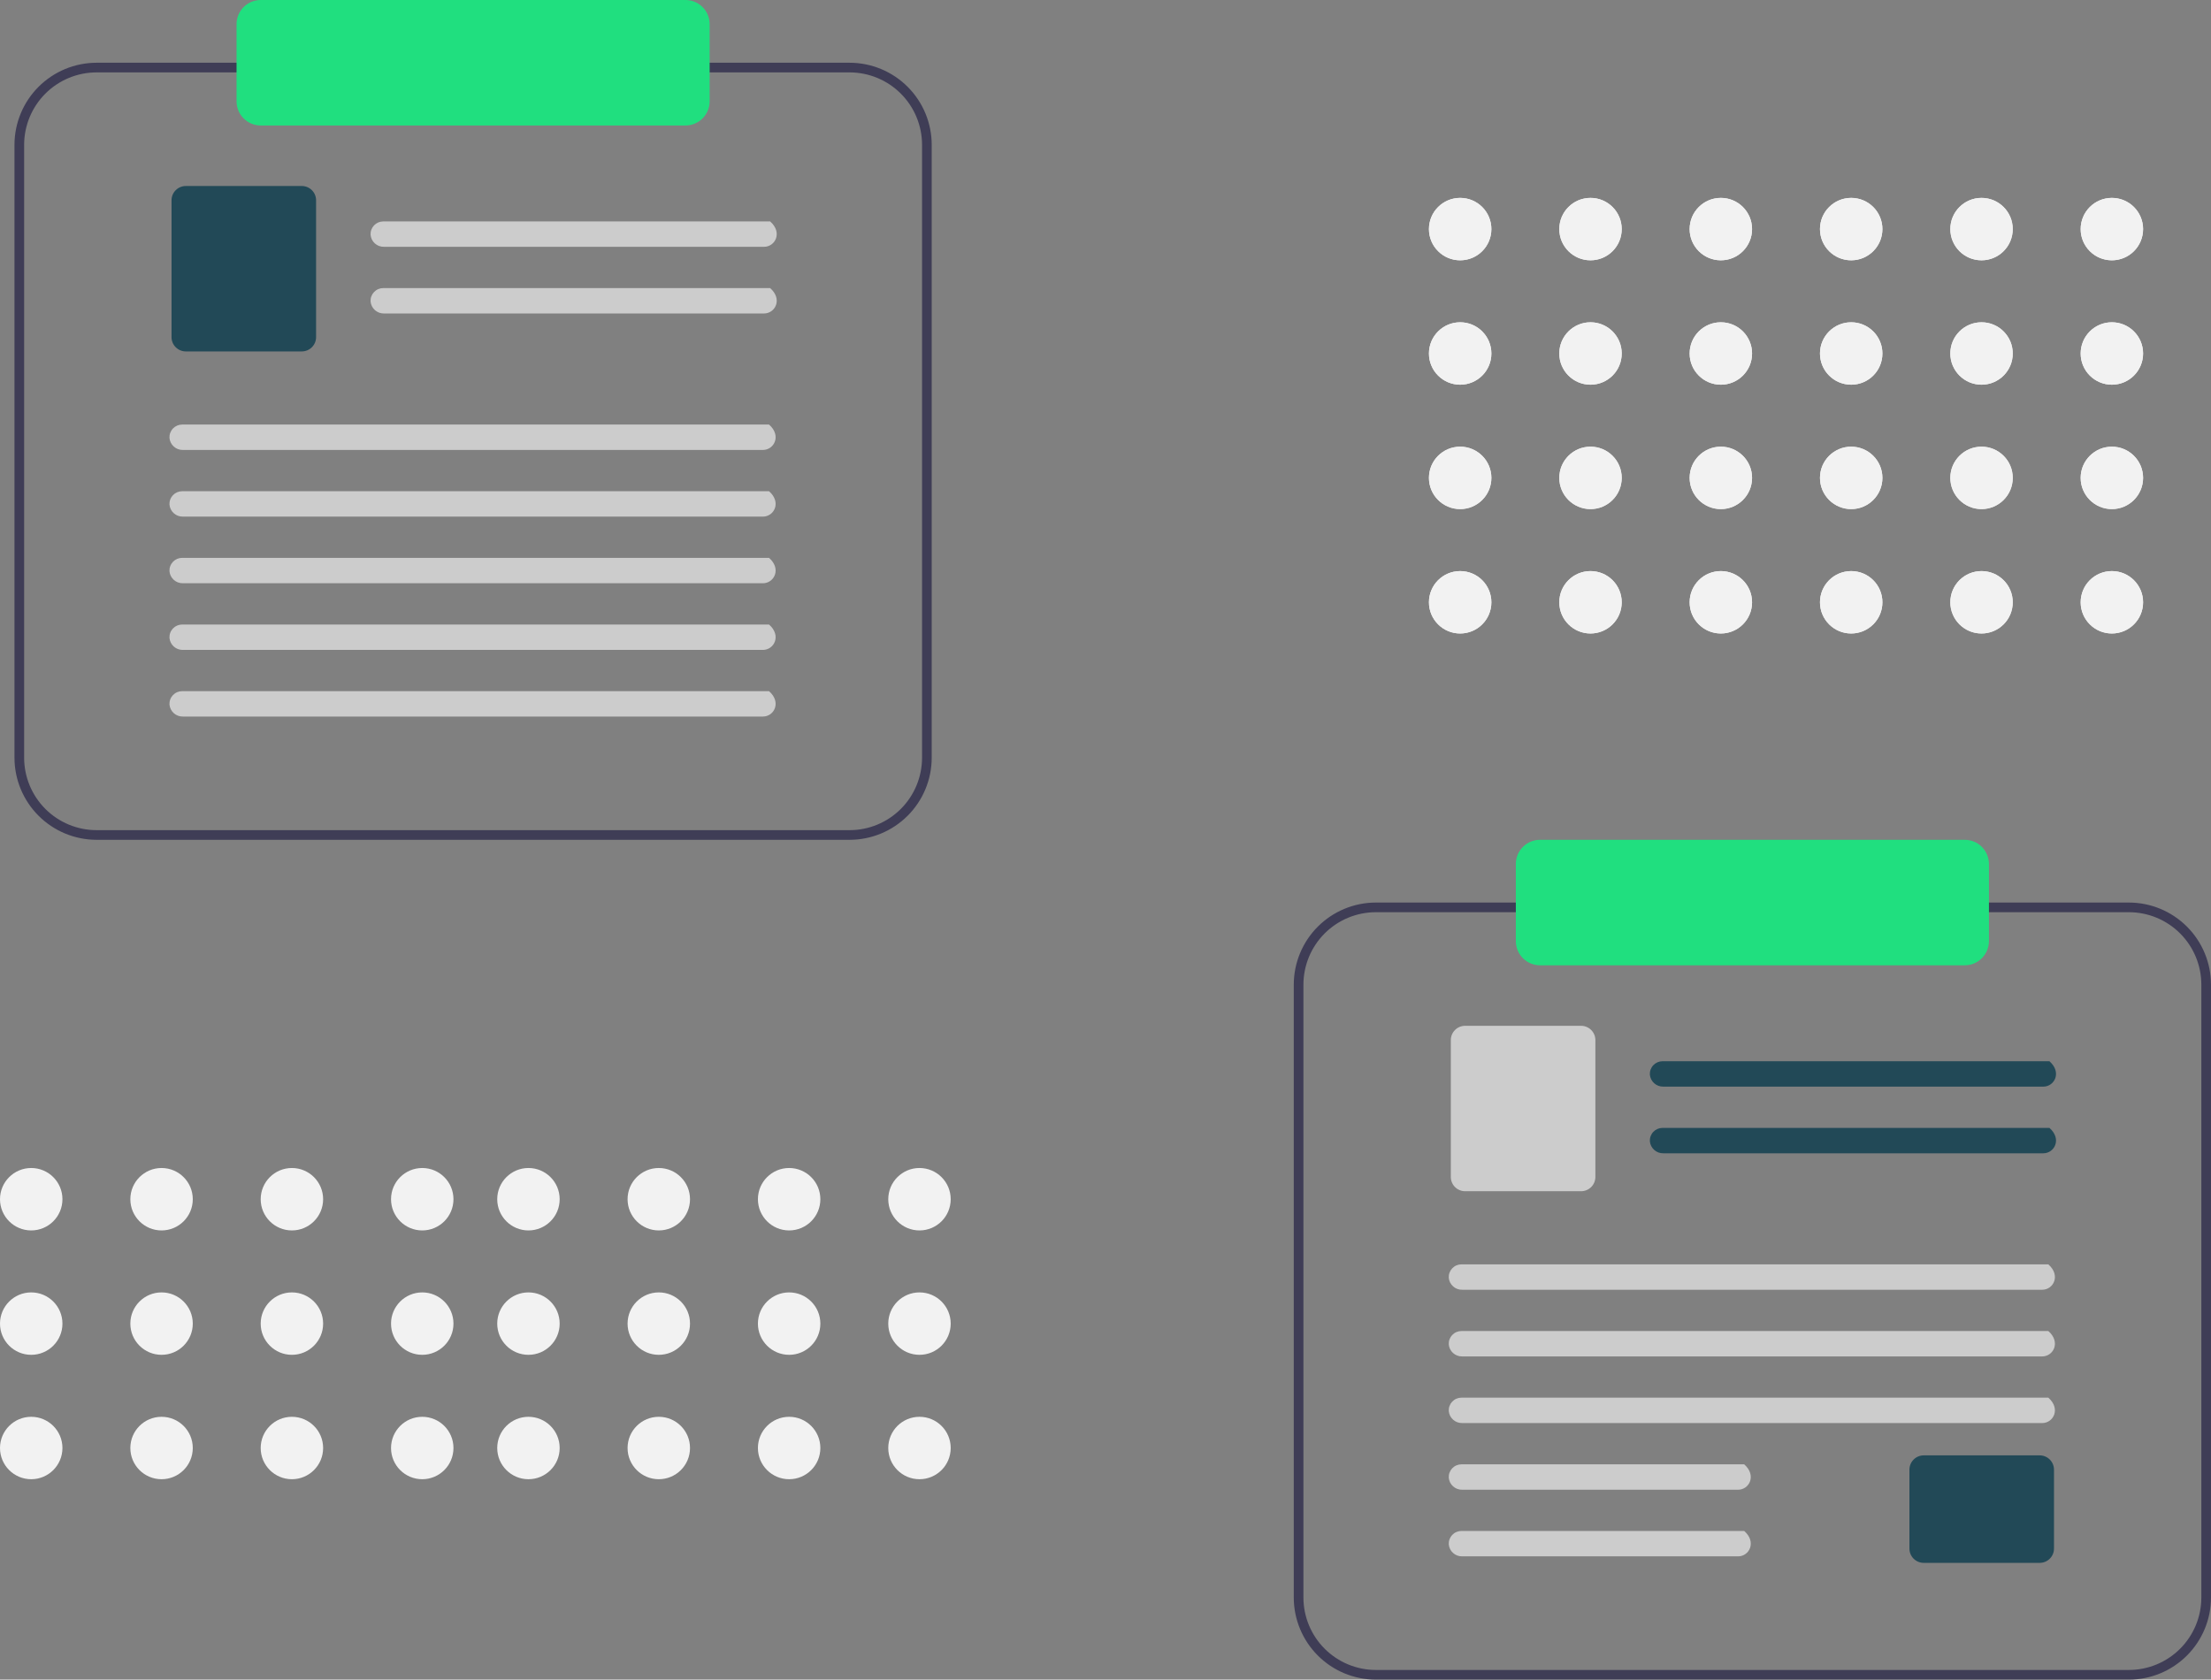 <svg width="458" height="348" viewBox="0 0 458 348" fill="none" xmlns="http://www.w3.org/2000/svg">
<rect x="0" y="0" width="458" height="348" fill="#808080" stroke="none"/>
<g id="Component 1">
<g id="Circles2">
<path id="Vector" d="M6.467 254.934C10.039 254.934 12.934 252.038 12.934 248.467C12.934 244.895 10.039 242 6.467 242C2.895 242 0 244.895 0 248.467C0 252.038 2.895 254.934 6.467 254.934Z" fill="#F2F2F2"/>
<path id="Vector_2" d="M6.467 280.707C10.039 280.707 12.934 277.812 12.934 274.24C12.934 270.669 10.039 267.773 6.467 267.773C2.895 267.773 0 270.669 0 274.24C0 277.812 2.895 280.707 6.467 280.707Z" fill="#F2F2F2"/>
<path id="Vector_3" d="M6.467 306.48C10.039 306.48 12.934 303.585 12.934 300.013C12.934 296.442 10.039 293.547 6.467 293.547C2.895 293.547 0 296.442 0 300.013C0 303.585 2.895 306.48 6.467 306.48Z" fill="#F2F2F2"/>
<path id="Vector_4" d="M33.467 254.934C37.038 254.934 39.934 252.038 39.934 248.467C39.934 244.895 37.038 242 33.467 242C29.895 242 27 244.895 27 248.467C27 252.038 29.895 254.934 33.467 254.934Z" fill="#F2F2F2"/>
<path id="Vector_5" d="M33.467 280.707C37.038 280.707 39.934 277.812 39.934 274.24C39.934 270.669 37.038 267.773 33.467 267.773C29.895 267.773 27 270.669 27 274.24C27 277.812 29.895 280.707 33.467 280.707Z" fill="#F2F2F2"/>
<path id="Vector_6" d="M33.467 306.48C37.038 306.48 39.934 303.585 39.934 300.013C39.934 296.442 37.038 293.547 33.467 293.547C29.895 293.547 27 296.442 27 300.013C27 303.585 29.895 306.48 33.467 306.48Z" fill="#F2F2F2"/>
<path id="Vector_7" d="M60.467 254.934C64.038 254.934 66.934 252.038 66.934 248.467C66.934 244.895 64.038 242 60.467 242C56.895 242 54 244.895 54 248.467C54 252.038 56.895 254.934 60.467 254.934Z" fill="#F2F2F2"/>
<path id="Vector_8" d="M60.467 280.707C64.038 280.707 66.934 277.812 66.934 274.24C66.934 270.669 64.038 267.773 60.467 267.773C56.895 267.773 54 270.669 54 274.24C54 277.812 56.895 280.707 60.467 280.707Z" fill="#F2F2F2"/>
<path id="Vector_9" d="M60.467 306.48C64.038 306.48 66.934 303.585 66.934 300.013C66.934 296.442 64.038 293.547 60.467 293.547C56.895 293.547 54 296.442 54 300.013C54 303.585 56.895 306.48 60.467 306.48Z" fill="#F2F2F2"/>
<path id="Vector_10" d="M87.467 254.934C91.038 254.934 93.934 252.038 93.934 248.467C93.934 244.895 91.038 242 87.467 242C83.895 242 81 244.895 81 248.467C81 252.038 83.895 254.934 87.467 254.934Z" fill="#F2F2F2"/>
<path id="Vector_11" d="M87.467 280.707C91.038 280.707 93.934 277.812 93.934 274.24C93.934 270.669 91.038 267.773 87.467 267.773C83.895 267.773 81 270.669 81 274.24C81 277.812 83.895 280.707 87.467 280.707Z" fill="#F2F2F2"/>
<path id="Vector_12" d="M87.467 306.48C91.038 306.48 93.934 303.585 93.934 300.013C93.934 296.442 91.038 293.547 87.467 293.547C83.895 293.547 81 296.442 81 300.013C81 303.585 83.895 306.48 87.467 306.48Z" fill="#F2F2F2"/>
<path id="Vector_13" d="M109.467 254.934C113.038 254.934 115.934 252.038 115.934 248.467C115.934 244.895 113.038 242 109.467 242C105.895 242 103 244.895 103 248.467C103 252.038 105.895 254.934 109.467 254.934Z" fill="#F2F2F2"/>
<path id="Vector_14" d="M109.467 280.707C113.038 280.707 115.934 277.812 115.934 274.24C115.934 270.669 113.038 267.773 109.467 267.773C105.895 267.773 103 270.669 103 274.24C103 277.812 105.895 280.707 109.467 280.707Z" fill="#F2F2F2"/>
<path id="Vector_15" d="M109.467 306.48C113.038 306.48 115.934 303.585 115.934 300.013C115.934 296.442 113.038 293.547 109.467 293.547C105.895 293.547 103 296.442 103 300.013C103 303.585 105.895 306.48 109.467 306.48Z" fill="#F2F2F2"/>
<path id="Vector_16" d="M136.467 254.934C140.038 254.934 142.934 252.038 142.934 248.467C142.934 244.895 140.038 242 136.467 242C132.895 242 130 244.895 130 248.467C130 252.038 132.895 254.934 136.467 254.934Z" fill="#F2F2F2"/>
<path id="Vector_17" d="M136.467 280.707C140.038 280.707 142.934 277.812 142.934 274.24C142.934 270.669 140.038 267.773 136.467 267.773C132.895 267.773 130 270.669 130 274.24C130 277.812 132.895 280.707 136.467 280.707Z" fill="#F2F2F2"/>
<path id="Vector_18" d="M136.467 306.48C140.038 306.48 142.934 303.585 142.934 300.013C142.934 296.442 140.038 293.547 136.467 293.547C132.895 293.547 130 296.442 130 300.013C130 303.585 132.895 306.48 136.467 306.48Z" fill="#F2F2F2"/>
<path id="Vector_19" d="M163.467 254.934C167.038 254.934 169.934 252.038 169.934 248.467C169.934 244.895 167.038 242 163.467 242C159.895 242 157 244.895 157 248.467C157 252.038 159.895 254.934 163.467 254.934Z" fill="#F2F2F2"/>
<path id="Vector_20" d="M163.467 280.707C167.038 280.707 169.934 277.812 169.934 274.24C169.934 270.669 167.038 267.773 163.467 267.773C159.895 267.773 157 270.669 157 274.24C157 277.812 159.895 280.707 163.467 280.707Z" fill="#F2F2F2"/>
<path id="Vector_21" d="M163.467 306.48C167.038 306.48 169.934 303.585 169.934 300.013C169.934 296.442 167.038 293.547 163.467 293.547C159.895 293.547 157 296.442 157 300.013C157 303.585 159.895 306.48 163.467 306.48Z" fill="#F2F2F2"/>
<path id="Vector_22" d="M190.467 254.934C194.038 254.934 196.934 252.038 196.934 248.467C196.934 244.895 194.038 242 190.467 242C186.895 242 184 244.895 184 248.467C184 252.038 186.895 254.934 190.467 254.934Z" fill="#F2F2F2"/>
<path id="Vector_23" d="M190.467 280.707C194.038 280.707 196.934 277.812 196.934 274.24C196.934 270.669 194.038 267.773 190.467 267.773C186.895 267.773 184 270.669 184 274.24C184 277.812 186.895 280.707 190.467 280.707Z" fill="#F2F2F2"/>
<path id="Vector_24" d="M190.467 306.48C194.038 306.48 196.934 303.585 196.934 300.013C196.934 296.442 194.038 293.547 190.467 293.547C186.895 293.547 184 296.442 184 300.013C184 303.585 186.895 306.48 190.467 306.48Z" fill="#F2F2F2"/>
</g>
<g id="Circles1">
<path id="Vector_25" d="M302.467 53.934C306.038 53.934 308.934 51.038 308.934 47.467C308.934 43.895 306.038 41 302.467 41C298.895 41 296 43.895 296 47.467C296 51.038 298.895 53.934 302.467 53.934Z" fill="#F2F2F2"/>
<path id="Vector_26" d="M302.467 79.707C306.038 79.707 308.934 76.812 308.934 73.24C308.934 69.669 306.038 66.773 302.467 66.773C298.895 66.773 296 69.669 296 73.24C296 76.812 298.895 79.707 302.467 79.707Z" fill="#F2F2F2"/>
<path id="Vector_27" d="M302.467 105.48C306.038 105.48 308.934 102.585 308.934 99.013C308.934 95.442 306.038 92.547 302.467 92.547C298.895 92.547 296 95.442 296 99.013C296 102.585 298.895 105.48 302.467 105.48Z" fill="#F2F2F2"/>
<path id="Vector_28" d="M302.467 131.254C306.038 131.254 308.934 128.358 308.934 124.787C308.934 121.215 306.038 118.32 302.467 118.32C298.895 118.32 296 121.215 296 124.787C296 128.358 298.895 131.254 302.467 131.254Z" fill="#F2F2F2"/>
<path id="Vector_29" d="M329.467 53.934C333.038 53.934 335.934 51.038 335.934 47.467C335.934 43.895 333.038 41 329.467 41C325.895 41 323 43.895 323 47.467C323 51.038 325.895 53.934 329.467 53.934Z" fill="#F2F2F2"/>
<path id="Vector_30" d="M329.467 79.707C333.038 79.707 335.934 76.812 335.934 73.24C335.934 69.669 333.038 66.773 329.467 66.773C325.895 66.773 323 69.669 323 73.24C323 76.812 325.895 79.707 329.467 79.707Z" fill="#F2F2F2"/>
<path id="Vector_31" d="M329.467 105.48C333.038 105.48 335.934 102.585 335.934 99.013C335.934 95.442 333.038 92.547 329.467 92.547C325.895 92.547 323 95.442 323 99.013C323 102.585 325.895 105.48 329.467 105.48Z" fill="#F2F2F2"/>
<path id="Vector_32" d="M329.467 131.254C333.038 131.254 335.934 128.358 335.934 124.787C335.934 121.215 333.038 118.32 329.467 118.32C325.895 118.32 323 121.215 323 124.787C323 128.358 325.895 131.254 329.467 131.254Z" fill="#F2F2F2"/>
<path id="Vector_33" d="M356.467 53.934C360.038 53.934 362.934 51.038 362.934 47.467C362.934 43.895 360.038 41 356.467 41C352.895 41 350 43.895 350 47.467C350 51.038 352.895 53.934 356.467 53.934Z" fill="#F2F2F2"/>
<path id="Vector_34" d="M356.467 79.707C360.038 79.707 362.934 76.812 362.934 73.24C362.934 69.669 360.038 66.773 356.467 66.773C352.895 66.773 350 69.669 350 73.24C350 76.812 352.895 79.707 356.467 79.707Z" fill="#F2F2F2"/>
<path id="Vector_35" d="M356.467 105.48C360.038 105.48 362.934 102.585 362.934 99.013C362.934 95.442 360.038 92.547 356.467 92.547C352.895 92.547 350 95.442 350 99.013C350 102.585 352.895 105.48 356.467 105.48Z" fill="#F2F2F2"/>
<path id="Vector_36" d="M356.467 131.254C360.038 131.254 362.934 128.358 362.934 124.787C362.934 121.215 360.038 118.32 356.467 118.32C352.895 118.32 350 121.215 350 124.787C350 128.358 352.895 131.254 356.467 131.254Z" fill="#F2F2F2"/>
<path id="Vector_37" d="M383.467 53.934C387.038 53.934 389.934 51.038 389.934 47.467C389.934 43.895 387.038 41 383.467 41C379.895 41 377 43.895 377 47.467C377 51.038 379.895 53.934 383.467 53.934Z" fill="#F2F2F2"/>
<path id="Vector_38" d="M383.467 79.707C387.038 79.707 389.934 76.812 389.934 73.24C389.934 69.669 387.038 66.773 383.467 66.773C379.895 66.773 377 69.669 377 73.24C377 76.812 379.895 79.707 383.467 79.707Z" fill="#F2F2F2"/>
<path id="Vector_39" d="M383.467 105.48C387.038 105.48 389.934 102.585 389.934 99.013C389.934 95.442 387.038 92.547 383.467 92.547C379.895 92.547 377 95.442 377 99.013C377 102.585 379.895 105.48 383.467 105.48Z" fill="#F2F2F2"/>
<path id="Vector_40" d="M383.467 131.254C387.038 131.254 389.934 128.358 389.934 124.787C389.934 121.215 387.038 118.32 383.467 118.32C379.895 118.32 377 121.215 377 124.787C377 128.358 379.895 131.254 383.467 131.254Z" fill="#F2F2F2"/>
<path id="Vector_41" d="M410.467 53.934C414.038 53.934 416.934 51.038 416.934 47.467C416.934 43.895 414.038 41 410.467 41C406.895 41 404 43.895 404 47.467C404 51.038 406.895 53.934 410.467 53.934Z" fill="#F2F2F2"/>
<path id="Vector_42" d="M410.467 79.707C414.038 79.707 416.934 76.812 416.934 73.24C416.934 69.669 414.038 66.773 410.467 66.773C406.895 66.773 404 69.669 404 73.24C404 76.812 406.895 79.707 410.467 79.707Z" fill="#F2F2F2"/>
<path id="Vector_43" d="M410.467 105.48C414.038 105.48 416.934 102.585 416.934 99.013C416.934 95.442 414.038 92.547 410.467 92.547C406.895 92.547 404 95.442 404 99.013C404 102.585 406.895 105.48 410.467 105.48Z" fill="#F2F2F2"/>
<path id="Vector_44" d="M410.467 131.254C414.038 131.254 416.934 128.358 416.934 124.787C416.934 121.215 414.038 118.32 410.467 118.32C406.895 118.32 404 121.215 404 124.787C404 128.358 406.895 131.254 410.467 131.254Z" fill="#F2F2F2"/>
<path id="Vector_45" d="M437.467 53.934C441.038 53.934 443.934 51.038 443.934 47.467C443.934 43.895 441.038 41 437.467 41C433.895 41 431 43.895 431 47.467C431 51.038 433.895 53.934 437.467 53.934Z" fill="#F2F2F2"/>
<path id="Vector_46" d="M437.467 79.707C441.038 79.707 443.934 76.812 443.934 73.24C443.934 69.669 441.038 66.773 437.467 66.773C433.895 66.773 431 69.669 431 73.24C431 76.812 433.895 79.707 437.467 79.707Z" fill="#F2F2F2"/>
<path id="Vector_47" d="M437.467 105.48C441.038 105.48 443.934 102.585 443.934 99.013C443.934 95.442 441.038 92.547 437.467 92.547C433.895 92.547 431 95.442 431 99.013C431 102.585 433.895 105.48 437.467 105.48Z" fill="#F2F2F2"/>
<path id="Vector_48" d="M437.467 131.254C441.038 131.254 443.934 128.358 443.934 124.787C443.934 121.215 441.038 118.32 437.467 118.32C433.895 118.32 431 121.215 431 124.787C431 128.358 433.895 131.254 437.467 131.254Z" fill="#F2F2F2"/>
<path id="Vector_49" d="M302.467 53.934C306.038 53.934 308.934 51.038 308.934 47.467C308.934 43.895 306.038 41 302.467 41C298.895 41 296 43.895 296 47.467C296 51.038 298.895 53.934 302.467 53.934Z" fill="#F2F2F2"/>
<path id="Vector_50" d="M302.467 79.707C306.038 79.707 308.934 76.812 308.934 73.24C308.934 69.669 306.038 66.773 302.467 66.773C298.895 66.773 296 69.669 296 73.24C296 76.812 298.895 79.707 302.467 79.707Z" fill="#F2F2F2"/>
<path id="Vector_51" d="M302.467 105.48C306.038 105.48 308.934 102.585 308.934 99.013C308.934 95.442 306.038 92.547 302.467 92.547C298.895 92.547 296 95.442 296 99.013C296 102.585 298.895 105.48 302.467 105.48Z" fill="#F2F2F2"/>
<path id="Vector_52" d="M302.467 131.254C306.038 131.254 308.934 128.358 308.934 124.787C308.934 121.215 306.038 118.32 302.467 118.32C298.895 118.32 296 121.215 296 124.787C296 128.358 298.895 131.254 302.467 131.254Z" fill="#F2F2F2"/>
<path id="Vector_53" d="M329.467 53.934C333.038 53.934 335.934 51.038 335.934 47.467C335.934 43.895 333.038 41 329.467 41C325.895 41 323 43.895 323 47.467C323 51.038 325.895 53.934 329.467 53.934Z" fill="#F2F2F2"/>
<path id="Vector_54" d="M329.467 79.707C333.038 79.707 335.934 76.812 335.934 73.24C335.934 69.669 333.038 66.773 329.467 66.773C325.895 66.773 323 69.669 323 73.24C323 76.812 325.895 79.707 329.467 79.707Z" fill="#F2F2F2"/>
<path id="Vector_55" d="M329.467 105.48C333.038 105.48 335.934 102.585 335.934 99.013C335.934 95.442 333.038 92.547 329.467 92.547C325.895 92.547 323 95.442 323 99.013C323 102.585 325.895 105.48 329.467 105.48Z" fill="#F2F2F2"/>
<path id="Vector_56" d="M329.467 131.254C333.038 131.254 335.934 128.358 335.934 124.787C335.934 121.215 333.038 118.32 329.467 118.32C325.895 118.32 323 121.215 323 124.787C323 128.358 325.895 131.254 329.467 131.254Z" fill="#F2F2F2"/>
<path id="Vector_57" d="M356.467 53.934C360.038 53.934 362.934 51.038 362.934 47.467C362.934 43.895 360.038 41 356.467 41C352.895 41 350 43.895 350 47.467C350 51.038 352.895 53.934 356.467 53.934Z" fill="#F2F2F2"/>
<path id="Vector_58" d="M356.467 79.707C360.038 79.707 362.934 76.812 362.934 73.24C362.934 69.669 360.038 66.773 356.467 66.773C352.895 66.773 350 69.669 350 73.24C350 76.812 352.895 79.707 356.467 79.707Z" fill="#F2F2F2"/>
<path id="Vector_59" d="M356.467 105.48C360.038 105.48 362.934 102.585 362.934 99.013C362.934 95.442 360.038 92.547 356.467 92.547C352.895 92.547 350 95.442 350 99.013C350 102.585 352.895 105.48 356.467 105.48Z" fill="#F2F2F2"/>
<path id="Vector_60" d="M356.467 131.254C360.038 131.254 362.934 128.358 362.934 124.787C362.934 121.215 360.038 118.32 356.467 118.32C352.895 118.32 350 121.215 350 124.787C350 128.358 352.895 131.254 356.467 131.254Z" fill="#F2F2F2"/>
<path id="Vector_61" d="M383.467 53.934C387.038 53.934 389.934 51.038 389.934 47.467C389.934 43.895 387.038 41 383.467 41C379.895 41 377 43.895 377 47.467C377 51.038 379.895 53.934 383.467 53.934Z" fill="#F2F2F2"/>
<path id="Vector_62" d="M383.467 79.707C387.038 79.707 389.934 76.812 389.934 73.24C389.934 69.669 387.038 66.773 383.467 66.773C379.895 66.773 377 69.669 377 73.24C377 76.812 379.895 79.707 383.467 79.707Z" fill="#F2F2F2"/>
<path id="Vector_63" d="M383.467 105.48C387.038 105.48 389.934 102.585 389.934 99.013C389.934 95.442 387.038 92.547 383.467 92.547C379.895 92.547 377 95.442 377 99.013C377 102.585 379.895 105.48 383.467 105.48Z" fill="#F2F2F2"/>
<path id="Vector_64" d="M383.467 131.254C387.038 131.254 389.934 128.358 389.934 124.787C389.934 121.215 387.038 118.32 383.467 118.32C379.895 118.32 377 121.215 377 124.787C377 128.358 379.895 131.254 383.467 131.254Z" fill="#F2F2F2"/>
<path id="Vector_65" d="M410.467 53.934C414.038 53.934 416.934 51.038 416.934 47.467C416.934 43.895 414.038 41 410.467 41C406.895 41 404 43.895 404 47.467C404 51.038 406.895 53.934 410.467 53.934Z" fill="#F2F2F2"/>
<path id="Vector_66" d="M410.467 79.707C414.038 79.707 416.934 76.812 416.934 73.24C416.934 69.669 414.038 66.773 410.467 66.773C406.895 66.773 404 69.669 404 73.24C404 76.812 406.895 79.707 410.467 79.707Z" fill="#F2F2F2"/>
<path id="Vector_67" d="M410.467 105.48C414.038 105.48 416.934 102.585 416.934 99.013C416.934 95.442 414.038 92.547 410.467 92.547C406.895 92.547 404 95.442 404 99.013C404 102.585 406.895 105.48 410.467 105.48Z" fill="#F2F2F2"/>
<path id="Vector_68" d="M410.467 131.254C414.038 131.254 416.934 128.358 416.934 124.787C416.934 121.215 414.038 118.32 410.467 118.32C406.895 118.32 404 121.215 404 124.787C404 128.358 406.895 131.254 410.467 131.254Z" fill="#F2F2F2"/>
<path id="Vector_69" d="M437.467 53.934C441.038 53.934 443.934 51.038 443.934 47.467C443.934 43.895 441.038 41 437.467 41C433.895 41 431 43.895 431 47.467C431 51.038 433.895 53.934 437.467 53.934Z" fill="#F2F2F2"/>
<path id="Vector_70" d="M437.467 79.707C441.038 79.707 443.934 76.812 443.934 73.24C443.934 69.669 441.038 66.773 437.467 66.773C433.895 66.773 431 69.669 431 73.24C431 76.812 433.895 79.707 437.467 79.707Z" fill="#F2F2F2"/>
<path id="Vector_71" d="M437.467 105.48C441.038 105.48 443.934 102.585 443.934 99.013C443.934 95.442 441.038 92.547 437.467 92.547C433.895 92.547 431 95.442 431 99.013C431 102.585 433.895 105.48 437.467 105.48Z" fill="#F2F2F2"/>
<path id="Vector_72" d="M437.467 131.254C441.038 131.254 443.934 128.358 443.934 124.787C443.934 121.215 441.038 118.32 437.467 118.32C433.895 118.32 431 121.215 431 124.787C431 128.358 433.895 131.254 437.467 131.254Z" fill="#F2F2F2"/>
</g>
<g id="Card2">
<path id="Vector_73" d="M441 348H285C280.493 347.995 276.172 346.202 272.985 343.015C269.798 339.828 268.005 335.507 268 331V204C268.005 199.493 269.798 195.172 272.985 191.985C276.172 188.798 280.493 187.005 285 187H441C445.507 187.005 449.828 188.798 453.015 191.985C456.202 195.172 457.995 199.493 458 204V331C457.995 335.507 456.202 339.828 453.015 343.015C449.828 346.202 445.507 347.995 441 348ZM285 189C281.023 189.004 277.21 190.586 274.398 193.398C271.586 196.21 270.004 200.023 270 204V331C270.004 334.977 271.586 338.79 274.398 341.602C277.21 344.414 281.023 345.996 285 346H441C444.977 345.996 448.79 344.414 451.602 341.602C454.414 338.79 455.996 334.977 456 331V204C455.996 200.023 454.414 196.21 451.602 193.398C448.79 190.586 444.977 189.004 441 189H285Z" fill="#3F3D56"/>
<g id="Header">
<path id="Path 419" d="M423.269 225.138H344.537C343.845 225.152 343.174 224.903 342.659 224.441C342.143 223.979 341.823 223.338 341.762 222.649C341.743 222.292 341.796 221.935 341.92 221.6C342.043 221.264 342.233 220.958 342.479 220.698C342.725 220.439 343.021 220.232 343.349 220.091C343.678 219.95 344.031 219.877 344.389 219.877H424.532C427.172 222.197 425.563 225.138 423.268 225.138H423.269Z" fill="#224957"/>
<path id="Path 420" d="M423.269 238.948H344.537C343.845 238.962 343.174 238.713 342.659 238.251C342.143 237.789 341.823 237.148 341.762 236.459C341.743 236.102 341.796 235.745 341.92 235.41C342.043 235.074 342.233 234.768 342.479 234.508C342.725 234.249 343.021 234.042 343.349 233.901C343.678 233.76 344.031 233.687 344.389 233.687H424.532C427.172 236.007 425.563 238.948 423.268 238.948H423.269Z" fill="#224957"/>
<path id="Path 421" d="M327.518 246.811H303.49C302.705 246.81 301.953 246.498 301.398 245.943C300.843 245.389 300.531 244.637 300.531 243.852V215.497C300.531 214.712 300.843 213.96 301.398 213.406C301.953 212.851 302.705 212.539 303.49 212.538H327.518C328.302 212.539 329.054 212.851 329.609 213.406C330.163 213.961 330.476 214.713 330.477 215.497V243.852C330.476 244.637 330.164 245.389 329.609 245.943C329.054 246.498 328.302 246.81 327.518 246.811V246.811Z" fill="#CCCCCC"/>
</g>
<g id="Body">
<path id="Path 422" d="M422.517 323.811H398.49C397.705 323.81 396.953 323.498 396.398 322.943C395.843 322.389 395.531 321.637 395.53 320.852V304.497C395.531 303.712 395.843 302.96 396.398 302.406C396.953 301.851 397.705 301.539 398.49 301.538H422.517C423.302 301.539 424.054 301.851 424.609 302.406C425.163 302.961 425.475 303.713 425.477 304.497V320.852C425.476 321.637 425.164 322.389 424.609 322.943C424.054 323.498 423.302 323.81 422.517 323.811V323.811Z" fill="#224957"/>
<path id="Path 423" d="M423.04 267.224H302.881C302.189 267.238 301.518 266.989 301.003 266.527C300.487 266.065 300.167 265.424 300.106 264.735C300.087 264.378 300.14 264.021 300.264 263.686C300.387 263.35 300.577 263.044 300.823 262.784C301.069 262.525 301.365 262.318 301.693 262.177C302.022 262.036 302.375 261.963 302.732 261.963H424.304C426.944 264.283 425.335 267.224 423.04 267.224V267.224Z" fill="#CCCCCC"/>
<path id="Path 424" d="M423.04 281.038H302.881C302.189 281.052 301.518 280.803 301.003 280.341C300.487 279.879 300.167 279.238 300.106 278.549C300.087 278.192 300.14 277.835 300.264 277.5C300.387 277.164 300.577 276.858 300.823 276.598C301.069 276.339 301.365 276.132 301.693 275.991C302.022 275.85 302.375 275.777 302.732 275.777H424.304C426.944 278.097 425.335 281.038 423.04 281.038V281.038Z" fill="#CCCCCC"/>
<path id="Path 425" d="M423.04 294.843H302.881C302.189 294.857 301.518 294.608 301.003 294.146C300.487 293.684 300.167 293.043 300.106 292.354C300.087 291.997 300.14 291.64 300.264 291.305C300.387 290.969 300.577 290.663 300.823 290.403C301.069 290.144 301.365 289.937 301.693 289.796C302.022 289.655 302.375 289.582 302.732 289.582H424.304C426.944 291.902 425.335 294.843 423.04 294.843V294.843Z" fill="#CCCCCC"/>
<path id="Path 426" d="M360.04 308.656H302.881C302.189 308.67 301.518 308.421 301.003 307.959C300.487 307.497 300.167 306.856 300.106 306.167C300.087 305.81 300.14 305.453 300.264 305.118C300.387 304.782 300.577 304.476 300.823 304.216C301.069 303.957 301.365 303.75 301.693 303.609C302.022 303.468 302.375 303.395 302.732 303.395H361.304C363.944 305.715 362.335 308.656 360.04 308.656V308.656Z" fill="#CCCCCC"/>
<path id="Path 427" d="M360.04 322.462H302.881C302.189 322.476 301.518 322.227 301.003 321.765C300.487 321.303 300.167 320.662 300.106 319.973C300.087 319.616 300.14 319.259 300.264 318.924C300.387 318.588 300.577 318.282 300.823 318.022C301.069 317.763 301.365 317.556 301.693 317.415C302.022 317.274 302.375 317.201 302.732 317.201H361.304C363.944 319.521 362.335 322.462 360.04 322.462V322.462Z" fill="#CCCCCC"/>
</g>
<path id="Vector_74" d="M407 200H319C317.674 199.998 316.403 199.471 315.466 198.534C314.529 197.596 314.002 196.326 314 195V179C314.002 177.674 314.529 176.404 315.466 175.466C316.403 174.529 317.674 174.002 319 174H407C408.326 174.002 409.597 174.529 410.534 175.466C411.471 176.404 411.998 177.674 412 179V195C411.998 196.326 411.471 197.596 410.534 198.534C409.597 199.471 408.326 199.998 407 200Z" fill="#20DF7F"/>
</g>
<g id="Card1">
<path id="Vector_75" d="M176 174H20C15.493 173.995 11.172 172.202 7.985 169.015C4.798 165.828 3.005 161.507 3 157V30C3.005 25.493 4.798 21.172 7.985 17.985C11.172 14.798 15.493 13.005 20 13H176C180.507 13.005 184.828 14.798 188.015 17.985C191.202 21.172 192.995 25.493 193 30V157C192.995 161.507 191.202 165.828 188.015 169.015C184.828 172.202 180.507 173.995 176 174V174ZM20 15C16.023 15.005 12.21 16.586 9.398 19.398C6.586 22.21 5.005 26.023 5 30V157C5.005 160.977 6.586 164.79 9.398 167.602C12.21 170.414 16.023 171.996 20 172H176C179.977 171.996 183.79 170.414 186.602 167.602C189.414 164.79 190.996 160.977 191 157V30C190.996 26.023 189.414 22.21 186.602 19.398C183.79 16.586 179.977 15.005 176 15H20Z" fill="#3F3D56"/>
<g id="Header_2">
<path id="Path 411" d="M158.269 51.138H79.537C78.845 51.152 78.174 50.903 77.659 50.441C77.144 49.979 76.823 49.338 76.762 48.649C76.743 48.292 76.796 47.935 76.92 47.6C77.043 47.264 77.233 46.958 77.479 46.698C77.725 46.439 78.021 46.232 78.349 46.091C78.677 45.95 79.031 45.877 79.388 45.877H159.532C162.172 48.197 160.563 51.138 158.268 51.138L158.269 51.138Z" fill="#CCCCCC"/>
<path id="Path 412" d="M158.269 64.948H79.537C78.845 64.962 78.174 64.713 77.659 64.251C77.144 63.789 76.823 63.148 76.762 62.459C76.743 62.102 76.796 61.745 76.92 61.41C77.043 61.074 77.233 60.768 77.479 60.508C77.725 60.249 78.021 60.042 78.349 59.901C78.677 59.76 79.031 59.687 79.388 59.687H159.532C162.172 62.007 160.563 64.948 158.268 64.948L158.269 64.948Z" fill="#CCCCCC"/>
<path id="Path 413" d="M62.517 72.811H38.49C37.705 72.81 36.953 72.498 36.398 71.944C35.843 71.389 35.531 70.636 35.531 69.852V41.497C35.531 40.712 35.843 39.96 36.398 39.406C36.953 38.851 37.705 38.539 38.49 38.538H62.517C63.302 38.539 64.054 38.851 64.609 39.406C65.163 39.961 65.475 40.712 65.477 41.497V69.852C65.476 70.636 65.164 71.389 64.609 71.944C64.054 72.498 63.302 72.81 62.517 72.811V72.811Z" fill="#224957"/>
</g>
<g id="Body_2">
<path id="Path 414" d="M158.04 93.224H37.881C37.189 93.238 36.518 92.989 36.003 92.527C35.487 92.065 35.167 91.424 35.106 90.735C35.087 90.378 35.14 90.021 35.264 89.686C35.387 89.35 35.577 89.044 35.823 88.784C36.069 88.525 36.365 88.318 36.693 88.177C37.022 88.036 37.375 87.963 37.733 87.963H159.304C161.944 90.283 160.335 93.224 158.04 93.224V93.224Z" fill="#CCCCCC"/>
<path id="Path 415" d="M158.04 107.038H37.881C37.189 107.052 36.518 106.803 36.003 106.341C35.487 105.879 35.167 105.238 35.106 104.549C35.087 104.192 35.14 103.835 35.264 103.5C35.387 103.164 35.577 102.858 35.823 102.598C36.069 102.339 36.365 102.132 36.693 101.991C37.022 101.85 37.375 101.777 37.733 101.777H159.304C161.944 104.097 160.335 107.038 158.04 107.038V107.038Z" fill="#CCCCCC"/>
<path id="Path 416" d="M158.04 120.843H37.881C37.189 120.857 36.518 120.608 36.003 120.146C35.487 119.684 35.167 119.043 35.106 118.354C35.087 117.997 35.14 117.64 35.264 117.305C35.387 116.969 35.577 116.663 35.823 116.403C36.069 116.144 36.365 115.937 36.693 115.796C37.022 115.655 37.375 115.582 37.733 115.582H159.304C161.944 117.902 160.335 120.843 158.04 120.843V120.843Z" fill="#CCCCCC"/>
<path id="Path 417" d="M158.04 134.656H37.881C37.189 134.67 36.518 134.421 36.003 133.959C35.487 133.497 35.167 132.856 35.106 132.167C35.087 131.81 35.14 131.453 35.264 131.118C35.387 130.782 35.577 130.476 35.823 130.216C36.069 129.957 36.365 129.75 36.693 129.609C37.022 129.468 37.375 129.395 37.733 129.395H159.304C161.944 131.715 160.335 134.656 158.04 134.656V134.656Z" fill="#CCCCCC"/>
<path id="Path 418" d="M158.04 148.462H37.881C37.189 148.476 36.518 148.227 36.003 147.765C35.487 147.303 35.167 146.662 35.106 145.973C35.087 145.616 35.14 145.259 35.264 144.924C35.387 144.588 35.577 144.282 35.823 144.022C36.069 143.763 36.365 143.556 36.693 143.415C37.022 143.274 37.375 143.201 37.733 143.201H159.304C161.944 145.521 160.335 148.462 158.04 148.462Z" fill="#CCCCCC"/>
</g>
<path id="Vector_76" d="M142 0C143.326 0.002 144.597 0.529 145.534 1.466C146.471 2.403 146.998 3.674 147 5V21C146.998 22.326 146.471 23.596 145.534 24.534C144.597 25.471 143.326 25.998 142 26H54C52.674 25.998 51.404 25.471 50.466 24.534C49.529 23.596 49.002 22.326 49 21V5C49.002 3.674 49.529 2.403 50.466 1.466C51.404 0.529 52.674 0.002 54 0" fill="#20DF7F"/>
</g>
</g>
</svg>
